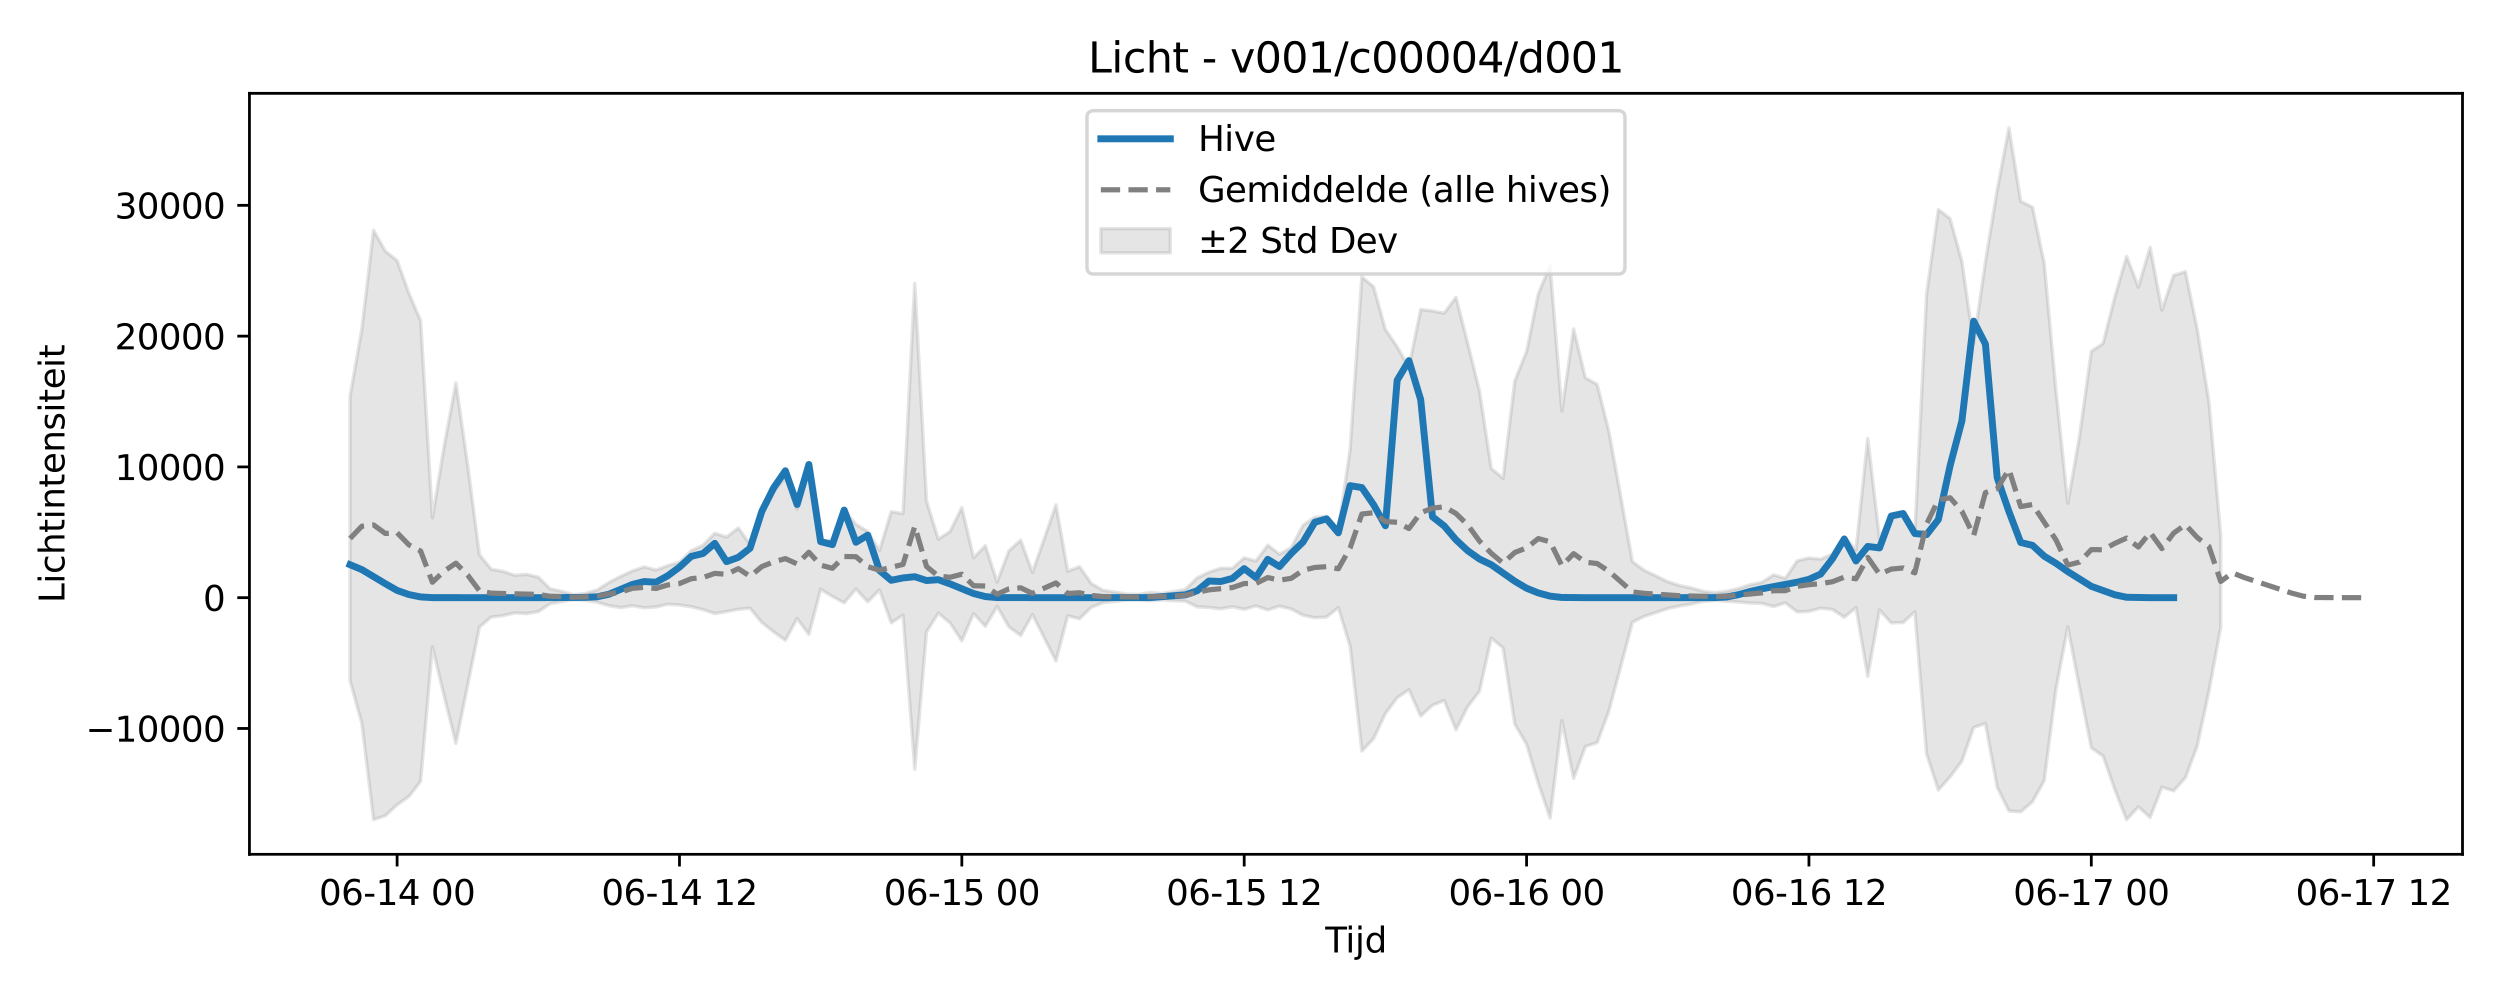 <?xml version="1.0" encoding="utf-8" standalone="no"?>
<!DOCTYPE svg PUBLIC "-//W3C//DTD SVG 1.1//EN"
  "http://www.w3.org/Graphics/SVG/1.1/DTD/svg11.dtd">
<svg xmlns:xlink="http://www.w3.org/1999/xlink" width="720pt" height="288pt" viewBox="0 0 720 288" xmlns="http://www.w3.org/2000/svg" version="1.1">
 <defs>
  <style type="text/css">*{stroke-linejoin: round; stroke-linecap: butt}</style>
 </defs>
 <g id="figure_1">
  <g id="patch_1">
   <path d="M 0 288 
L 720 288 
L 720 0 
L 0 0 
z
" style="fill: #ffffff"/>
  </g>
  <g id="axes_1">
   <g id="patch_2">
    <path d="M 71.84 246.04 
L 709.2 246.04 
L 709.2 26.88 
L 71.84 26.88 
z
" style="fill: #ffffff"/>
   </g>
   <g id="FillBetweenPolyCollection_1">
    <defs>
     <path id="m518261c06a" d="M 100.811 -173.82 
L 100.811 -91.981 
L 104.199 -79.686 
L 107.588 -51.962 
L 110.976 -53.07 
L 114.365 -56.216 
L 117.753 -58.612 
L 121.141 -62.979 
L 124.53 -101.734 
L 127.918 -87.51 
L 131.307 -73.905 
L 134.695 -90.695 
L 138.083 -107.42 
L 141.472 -110.291 
L 144.86 -110.688 
L 148.249 -111.472 
L 151.637 -111.289 
L 155.025 -111.833 
L 158.414 -114.13 
L 161.802 -114.72 
L 165.191 -115.306 
L 168.579 -115.092 
L 171.968 -114.563 
L 175.356 -113.552 
L 178.744 -113.017 
L 182.133 -113.537 
L 185.521 -112.962 
L 188.91 -113.189 
L 192.298 -113.981 
L 195.686 -113.755 
L 199.075 -113.27 
L 202.463 -112.419 
L 205.852 -111.305 
L 209.24 -111.852 
L 212.628 -112.524 
L 216.017 -112.824 
L 219.405 -108.725 
L 222.794 -106.02 
L 226.182 -103.599 
L 229.571 -109.879 
L 232.959 -105.257 
L 236.347 -118.308 
L 239.736 -116.21 
L 243.124 -114.378 
L 246.513 -118.353 
L 249.901 -114.666 
L 253.289 -118.114 
L 256.678 -108.609 
L 260.066 -110.822 
L 263.455 -66.468 
L 266.843 -106.007 
L 270.231 -111.414 
L 273.62 -108.592 
L 277.008 -103.433 
L 280.397 -111.276 
L 283.785 -107.619 
L 287.173 -113.359 
L 290.562 -107.466 
L 293.95 -104.97 
L 297.339 -111.023 
L 300.727 -104.342 
L 304.116 -97.64 
L 307.504 -110.677 
L 310.892 -109.77 
L 314.281 -113.078 
L 317.669 -114.436 
L 321.058 -114.77 
L 324.446 -115.189 
L 327.834 -115.306 
L 331.223 -114.942 
L 334.611 -115.244 
L 338 -114.998 
L 341.388 -114.866 
L 344.776 -113.23 
L 348.165 -113.044 
L 351.553 -112.66 
L 354.942 -113.239 
L 358.33 -112.528 
L 361.719 -113.501 
L 365.107 -112.327 
L 368.495 -113.439 
L 371.884 -112.608 
L 375.272 -110.806 
L 378.661 -110.104 
L 382.049 -110.277 
L 385.437 -112.992 
L 388.826 -101.89 
L 392.214 -71.683 
L 395.603 -75.268 
L 398.991 -82.468 
L 402.379 -87.041 
L 405.768 -89.355 
L 409.156 -81.78 
L 412.545 -84.889 
L 415.933 -86.26 
L 419.321 -77.827 
L 422.71 -84.499 
L 426.098 -88.916 
L 429.487 -104.244 
L 432.875 -101.375 
L 436.264 -79.444 
L 439.652 -73.642 
L 443.04 -62.376 
L 446.429 -52.418 
L 449.817 -80.473 
L 453.206 -63.826 
L 456.594 -73.025 
L 459.982 -74.1 
L 463.371 -83.255 
L 466.759 -95.965 
L 470.148 -108.8 
L 473.536 -110.491 
L 476.924 -111.6 
L 480.313 -112.74 
L 483.701 -113.486 
L 487.09 -114.028 
L 490.478 -114.79 
L 493.867 -115.094 
L 497.255 -114.845 
L 500.643 -114.636 
L 504.032 -114.327 
L 507.42 -114.222 
L 510.809 -113.313 
L 514.197 -114.359 
L 517.585 -111.776 
L 520.974 -111.935 
L 524.362 -112.846 
L 527.751 -112.479 
L 531.139 -110.222 
L 534.527 -112.992 
L 537.916 -93.24 
L 541.304 -112.322 
L 544.693 -108.594 
L 548.081 -108.699 
L 551.469 -111.795 
L 554.858 -70.836 
L 558.246 -60.452 
L 561.635 -64.278 
L 565.023 -68.81 
L 568.412 -78.476 
L 571.8 -79.66 
L 575.188 -61.293 
L 578.577 -54.452 
L 581.965 -54.183 
L 585.354 -57.09 
L 588.742 -63.171 
L 592.13 -89.601 
L 595.519 -107.462 
L 598.907 -89.863 
L 602.296 -72.619 
L 605.684 -70.278 
L 609.072 -60.569 
L 612.461 -51.922 
L 615.849 -55.627 
L 619.238 -52.562 
L 622.626 -61.301 
L 626.015 -60.225 
L 629.403 -64.057 
L 632.791 -73.135 
L 636.18 -88.937 
L 639.568 -107.304 
L 639.568 -133.804 
L 639.568 -133.804 
L 636.18 -172.263 
L 632.791 -193.289 
L 629.403 -209.754 
L 626.015 -208.7 
L 622.626 -198.68 
L 619.238 -216.773 
L 615.849 -205.293 
L 612.461 -214.15 
L 609.072 -202.442 
L 605.684 -189.061 
L 602.296 -186.802 
L 598.907 -162.38 
L 595.519 -143.054 
L 592.13 -175.39 
L 588.742 -212.144 
L 585.354 -228.309 
L 581.965 -230.022 
L 578.577 -251.158 
L 575.188 -233.223 
L 571.8 -212.592 
L 568.412 -189.072 
L 565.023 -212.71 
L 561.635 -225.005 
L 558.246 -227.648 
L 554.858 -203.333 
L 551.469 -134.247 
L 548.081 -140.15 
L 544.693 -139.616 
L 541.304 -132.92 
L 537.916 -161.691 
L 534.527 -129.638 
L 531.139 -133.357 
L 527.751 -128.45 
L 524.362 -126.958 
L 520.974 -127.282 
L 517.585 -126.478 
L 514.197 -121.438 
L 510.809 -122.433 
L 507.42 -120.281 
L 504.032 -119.574 
L 500.643 -118.511 
L 497.255 -117.713 
L 493.867 -117.299 
L 490.478 -117.712 
L 487.09 -118.655 
L 483.701 -119.371 
L 480.313 -120.457 
L 476.924 -122.129 
L 473.536 -123.755 
L 470.148 -126.234 
L 466.759 -145.053 
L 463.371 -163.715 
L 459.982 -177.297 
L 456.594 -179.17 
L 453.206 -193.282 
L 449.817 -169.658 
L 446.429 -211.497 
L 443.04 -203.403 
L 439.652 -186.754 
L 436.264 -178.334 
L 432.875 -150.249 
L 429.487 -153.054 
L 426.098 -175.405 
L 422.71 -189.124 
L 419.321 -202.397 
L 415.933 -197.803 
L 412.545 -198.448 
L 409.156 -198.869 
L 405.768 -182.187 
L 402.379 -188.144 
L 398.991 -193.103 
L 395.603 -205.383 
L 392.214 -208.264 
L 388.826 -158.464 
L 385.437 -135.399 
L 382.049 -139.323 
L 378.661 -139.037 
L 375.272 -136.704 
L 371.884 -130.284 
L 368.495 -128.376 
L 365.107 -131.001 
L 361.719 -126.428 
L 358.33 -127.356 
L 354.942 -124.33 
L 351.553 -124.329 
L 348.165 -123.191 
L 344.776 -121.568 
L 341.388 -118.246 
L 338 -117.63 
L 334.611 -117.074 
L 331.223 -117.361 
L 327.834 -116.829 
L 324.446 -116.922 
L 321.058 -117.491 
L 317.669 -117.971 
L 314.281 -119.962 
L 310.892 -124.812 
L 307.504 -123.483 
L 304.116 -142.596 
L 300.727 -132.796 
L 297.339 -123.179 
L 293.95 -132.444 
L 290.562 -129.362 
L 287.173 -120.361 
L 283.785 -130.845 
L 280.397 -127.336 
L 277.008 -141.818 
L 273.62 -134.911 
L 270.231 -132.723 
L 266.843 -143.683 
L 263.455 -206.387 
L 260.066 -140.09 
L 256.678 -140.644 
L 253.289 -129.456 
L 249.901 -134.925 
L 246.513 -136.99 
L 243.124 -141.088 
L 239.736 -132.467 
L 236.347 -132.16 
L 232.959 -152.657 
L 229.571 -141.318 
L 226.182 -150.64 
L 222.794 -146.331 
L 219.405 -140.927 
L 216.017 -131.214 
L 212.628 -135.95 
L 209.24 -133.335 
L 205.852 -134.426 
L 202.463 -130.931 
L 199.075 -129.409 
L 195.686 -126.112 
L 192.298 -125.076 
L 188.91 -123.839 
L 185.521 -124.73 
L 182.133 -123.577 
L 178.744 -121.993 
L 175.356 -120.243 
L 171.968 -118.074 
L 168.579 -117.085 
L 165.191 -116.725 
L 161.802 -117.696 
L 158.414 -118.435 
L 155.025 -121.788 
L 151.637 -122.585 
L 148.249 -122.316 
L 144.86 -123.467 
L 141.472 -124.047 
L 138.083 -128.268 
L 134.695 -154.043 
L 131.307 -177.701 
L 127.918 -159.545 
L 124.53 -138.885 
L 121.141 -195.638 
L 117.753 -203.564 
L 114.365 -212.951 
L 110.976 -215.654 
L 107.588 -221.683 
L 104.199 -193.194 
L 100.811 -173.82 
z
" style="stroke: #808080; stroke-opacity: 0.2"/>
    </defs>
    <g clip-path="url(#pcda19a3c76)">
     <use xlink:href="#m518261c06a" x="0" y="288" style="fill: #808080; fill-opacity: 0.2; stroke: #808080; stroke-opacity: 0.2"/>
    </g>
   </g>
   <g id="matplotlib.axis_1">
    <g id="xtick_1">
     <g id="line2d_1">
      <defs>
       <path id="mc8657203ed" d="M 0 0 
L 0 3.5 
" style="stroke: #000000; stroke-width: 0.8"/>
      </defs>
      <g>
       <use xlink:href="#mc8657203ed" x="114.365" y="246.04" style="stroke: #000000; stroke-width: 0.8"/>
      </g>
     </g>
     <g id="text_1">
      <!-- 06-14 00 -->
      <g transform="translate(91.884 260.638) scale(0.1 -0.1)">
       <defs>
        <path id="DejaVuSans-30" d="M 2034 4250 
Q 1547 4250 1301 3770 
Q 1056 3291 1056 2328 
Q 1056 1369 1301 889 
Q 1547 409 2034 409 
Q 2525 409 2770 889 
Q 3016 1369 3016 2328 
Q 3016 3291 2770 3770 
Q 2525 4250 2034 4250 
z
M 2034 4750 
Q 2819 4750 3233 4129 
Q 3647 3509 3647 2328 
Q 3647 1150 3233 529 
Q 2819 -91 2034 -91 
Q 1250 -91 836 529 
Q 422 1150 422 2328 
Q 422 3509 836 4129 
Q 1250 4750 2034 4750 
z
" transform="scale(0.016)"/>
        <path id="DejaVuSans-36" d="M 2113 2584 
Q 1688 2584 1439 2293 
Q 1191 2003 1191 1497 
Q 1191 994 1439 701 
Q 1688 409 2113 409 
Q 2538 409 2786 701 
Q 3034 994 3034 1497 
Q 3034 2003 2786 2293 
Q 2538 2584 2113 2584 
z
M 3366 4563 
L 3366 3988 
Q 3128 4100 2886 4159 
Q 2644 4219 2406 4219 
Q 1781 4219 1451 3797 
Q 1122 3375 1075 2522 
Q 1259 2794 1537 2939 
Q 1816 3084 2150 3084 
Q 2853 3084 3261 2657 
Q 3669 2231 3669 1497 
Q 3669 778 3244 343 
Q 2819 -91 2113 -91 
Q 1303 -91 875 529 
Q 447 1150 447 2328 
Q 447 3434 972 4092 
Q 1497 4750 2381 4750 
Q 2619 4750 2861 4703 
Q 3103 4656 3366 4563 
z
" transform="scale(0.016)"/>
        <path id="DejaVuSans-2d" d="M 313 2009 
L 1997 2009 
L 1997 1497 
L 313 1497 
L 313 2009 
z
" transform="scale(0.016)"/>
        <path id="DejaVuSans-31" d="M 794 531 
L 1825 531 
L 1825 4091 
L 703 3866 
L 703 4441 
L 1819 4666 
L 2450 4666 
L 2450 531 
L 3481 531 
L 3481 0 
L 794 0 
L 794 531 
z
" transform="scale(0.016)"/>
        <path id="DejaVuSans-34" d="M 2419 4116 
L 825 1625 
L 2419 1625 
L 2419 4116 
z
M 2253 4666 
L 3047 4666 
L 3047 1625 
L 3713 1625 
L 3713 1100 
L 3047 1100 
L 3047 0 
L 2419 0 
L 2419 1100 
L 313 1100 
L 313 1709 
L 2253 4666 
z
" transform="scale(0.016)"/>
        <path id="DejaVuSans-20" transform="scale(0.016)"/>
       </defs>
       <use xlink:href="#DejaVuSans-30"/>
       <use xlink:href="#DejaVuSans-36" transform="translate(63.623 0)"/>
       <use xlink:href="#DejaVuSans-2d" transform="translate(127.246 0)"/>
       <use xlink:href="#DejaVuSans-31" transform="translate(163.33 0)"/>
       <use xlink:href="#DejaVuSans-34" transform="translate(226.953 0)"/>
       <use xlink:href="#DejaVuSans-20" transform="translate(290.576 0)"/>
       <use xlink:href="#DejaVuSans-30" transform="translate(322.363 0)"/>
       <use xlink:href="#DejaVuSans-30" transform="translate(385.986 0)"/>
      </g>
     </g>
    </g>
    <g id="xtick_2">
     <g id="line2d_2">
      <g>
       <use xlink:href="#mc8657203ed" x="195.686" y="246.04" style="stroke: #000000; stroke-width: 0.8"/>
      </g>
     </g>
     <g id="text_2">
      <!-- 06-14 12 -->
      <g transform="translate(173.206 260.638) scale(0.1 -0.1)">
       <defs>
        <path id="DejaVuSans-32" d="M 1228 531 
L 3431 531 
L 3431 0 
L 469 0 
L 469 531 
Q 828 903 1448 1529 
Q 2069 2156 2228 2338 
Q 2531 2678 2651 2914 
Q 2772 3150 2772 3378 
Q 2772 3750 2511 3984 
Q 2250 4219 1831 4219 
Q 1534 4219 1204 4116 
Q 875 4013 500 3803 
L 500 4441 
Q 881 4594 1212 4672 
Q 1544 4750 1819 4750 
Q 2544 4750 2975 4387 
Q 3406 4025 3406 3419 
Q 3406 3131 3298 2873 
Q 3191 2616 2906 2266 
Q 2828 2175 2409 1742 
Q 1991 1309 1228 531 
z
" transform="scale(0.016)"/>
       </defs>
       <use xlink:href="#DejaVuSans-30"/>
       <use xlink:href="#DejaVuSans-36" transform="translate(63.623 0)"/>
       <use xlink:href="#DejaVuSans-2d" transform="translate(127.246 0)"/>
       <use xlink:href="#DejaVuSans-31" transform="translate(163.33 0)"/>
       <use xlink:href="#DejaVuSans-34" transform="translate(226.953 0)"/>
       <use xlink:href="#DejaVuSans-20" transform="translate(290.576 0)"/>
       <use xlink:href="#DejaVuSans-31" transform="translate(322.363 0)"/>
       <use xlink:href="#DejaVuSans-32" transform="translate(385.986 0)"/>
      </g>
     </g>
    </g>
    <g id="xtick_3">
     <g id="line2d_3">
      <g>
       <use xlink:href="#mc8657203ed" x="277.008" y="246.04" style="stroke: #000000; stroke-width: 0.8"/>
      </g>
     </g>
     <g id="text_3">
      <!-- 06-15 00 -->
      <g transform="translate(254.528 260.638) scale(0.1 -0.1)">
       <defs>
        <path id="DejaVuSans-35" d="M 691 4666 
L 3169 4666 
L 3169 4134 
L 1269 4134 
L 1269 2991 
Q 1406 3038 1543 3061 
Q 1681 3084 1819 3084 
Q 2600 3084 3056 2656 
Q 3513 2228 3513 1497 
Q 3513 744 3044 326 
Q 2575 -91 1722 -91 
Q 1428 -91 1123 -41 
Q 819 9 494 109 
L 494 744 
Q 775 591 1075 516 
Q 1375 441 1709 441 
Q 2250 441 2565 725 
Q 2881 1009 2881 1497 
Q 2881 1984 2565 2268 
Q 2250 2553 1709 2553 
Q 1456 2553 1204 2497 
Q 953 2441 691 2322 
L 691 4666 
z
" transform="scale(0.016)"/>
       </defs>
       <use xlink:href="#DejaVuSans-30"/>
       <use xlink:href="#DejaVuSans-36" transform="translate(63.623 0)"/>
       <use xlink:href="#DejaVuSans-2d" transform="translate(127.246 0)"/>
       <use xlink:href="#DejaVuSans-31" transform="translate(163.33 0)"/>
       <use xlink:href="#DejaVuSans-35" transform="translate(226.953 0)"/>
       <use xlink:href="#DejaVuSans-20" transform="translate(290.576 0)"/>
       <use xlink:href="#DejaVuSans-30" transform="translate(322.363 0)"/>
       <use xlink:href="#DejaVuSans-30" transform="translate(385.986 0)"/>
      </g>
     </g>
    </g>
    <g id="xtick_4">
     <g id="line2d_4">
      <g>
       <use xlink:href="#mc8657203ed" x="358.33" y="246.04" style="stroke: #000000; stroke-width: 0.8"/>
      </g>
     </g>
     <g id="text_4">
      <!-- 06-15 12 -->
      <g transform="translate(335.85 260.638) scale(0.1 -0.1)">
       <use xlink:href="#DejaVuSans-30"/>
       <use xlink:href="#DejaVuSans-36" transform="translate(63.623 0)"/>
       <use xlink:href="#DejaVuSans-2d" transform="translate(127.246 0)"/>
       <use xlink:href="#DejaVuSans-31" transform="translate(163.33 0)"/>
       <use xlink:href="#DejaVuSans-35" transform="translate(226.953 0)"/>
       <use xlink:href="#DejaVuSans-20" transform="translate(290.576 0)"/>
       <use xlink:href="#DejaVuSans-31" transform="translate(322.363 0)"/>
       <use xlink:href="#DejaVuSans-32" transform="translate(385.986 0)"/>
      </g>
     </g>
    </g>
    <g id="xtick_5">
     <g id="line2d_5">
      <g>
       <use xlink:href="#mc8657203ed" x="439.652" y="246.04" style="stroke: #000000; stroke-width: 0.8"/>
      </g>
     </g>
     <g id="text_5">
      <!-- 06-16 00 -->
      <g transform="translate(417.171 260.638) scale(0.1 -0.1)">
       <use xlink:href="#DejaVuSans-30"/>
       <use xlink:href="#DejaVuSans-36" transform="translate(63.623 0)"/>
       <use xlink:href="#DejaVuSans-2d" transform="translate(127.246 0)"/>
       <use xlink:href="#DejaVuSans-31" transform="translate(163.33 0)"/>
       <use xlink:href="#DejaVuSans-36" transform="translate(226.953 0)"/>
       <use xlink:href="#DejaVuSans-20" transform="translate(290.576 0)"/>
       <use xlink:href="#DejaVuSans-30" transform="translate(322.363 0)"/>
       <use xlink:href="#DejaVuSans-30" transform="translate(385.986 0)"/>
      </g>
     </g>
    </g>
    <g id="xtick_6">
     <g id="line2d_6">
      <g>
       <use xlink:href="#mc8657203ed" x="520.974" y="246.04" style="stroke: #000000; stroke-width: 0.8"/>
      </g>
     </g>
     <g id="text_6">
      <!-- 06-16 12 -->
      <g transform="translate(498.493 260.638) scale(0.1 -0.1)">
       <use xlink:href="#DejaVuSans-30"/>
       <use xlink:href="#DejaVuSans-36" transform="translate(63.623 0)"/>
       <use xlink:href="#DejaVuSans-2d" transform="translate(127.246 0)"/>
       <use xlink:href="#DejaVuSans-31" transform="translate(163.33 0)"/>
       <use xlink:href="#DejaVuSans-36" transform="translate(226.953 0)"/>
       <use xlink:href="#DejaVuSans-20" transform="translate(290.576 0)"/>
       <use xlink:href="#DejaVuSans-31" transform="translate(322.363 0)"/>
       <use xlink:href="#DejaVuSans-32" transform="translate(385.986 0)"/>
      </g>
     </g>
    </g>
    <g id="xtick_7">
     <g id="line2d_7">
      <g>
       <use xlink:href="#mc8657203ed" x="602.296" y="246.04" style="stroke: #000000; stroke-width: 0.8"/>
      </g>
     </g>
     <g id="text_7">
      <!-- 06-17 00 -->
      <g transform="translate(579.815 260.638) scale(0.1 -0.1)">
       <defs>
        <path id="DejaVuSans-37" d="M 525 4666 
L 3525 4666 
L 3525 4397 
L 1831 0 
L 1172 0 
L 2766 4134 
L 525 4134 
L 525 4666 
z
" transform="scale(0.016)"/>
       </defs>
       <use xlink:href="#DejaVuSans-30"/>
       <use xlink:href="#DejaVuSans-36" transform="translate(63.623 0)"/>
       <use xlink:href="#DejaVuSans-2d" transform="translate(127.246 0)"/>
       <use xlink:href="#DejaVuSans-31" transform="translate(163.33 0)"/>
       <use xlink:href="#DejaVuSans-37" transform="translate(226.953 0)"/>
       <use xlink:href="#DejaVuSans-20" transform="translate(290.576 0)"/>
       <use xlink:href="#DejaVuSans-30" transform="translate(322.363 0)"/>
       <use xlink:href="#DejaVuSans-30" transform="translate(385.986 0)"/>
      </g>
     </g>
    </g>
    <g id="xtick_8">
     <g id="line2d_8">
      <g>
       <use xlink:href="#mc8657203ed" x="683.618" y="246.04" style="stroke: #000000; stroke-width: 0.8"/>
      </g>
     </g>
     <g id="text_8">
      <!-- 06-17 12 -->
      <g transform="translate(661.137 260.638) scale(0.1 -0.1)">
       <use xlink:href="#DejaVuSans-30"/>
       <use xlink:href="#DejaVuSans-36" transform="translate(63.623 0)"/>
       <use xlink:href="#DejaVuSans-2d" transform="translate(127.246 0)"/>
       <use xlink:href="#DejaVuSans-31" transform="translate(163.33 0)"/>
       <use xlink:href="#DejaVuSans-37" transform="translate(226.953 0)"/>
       <use xlink:href="#DejaVuSans-20" transform="translate(290.576 0)"/>
       <use xlink:href="#DejaVuSans-31" transform="translate(322.363 0)"/>
       <use xlink:href="#DejaVuSans-32" transform="translate(385.986 0)"/>
      </g>
     </g>
    </g>
    <g id="text_9">
     <!-- Tijd -->
     <g transform="translate(381.67 274.317) scale(0.1 -0.1)">
      <defs>
       <path id="DejaVuSans-54" d="M -19 4666 
L 3928 4666 
L 3928 4134 
L 2272 4134 
L 2272 0 
L 1638 0 
L 1638 4134 
L -19 4134 
L -19 4666 
z
" transform="scale(0.016)"/>
       <path id="DejaVuSans-69" d="M 603 3500 
L 1178 3500 
L 1178 0 
L 603 0 
L 603 3500 
z
M 603 4863 
L 1178 4863 
L 1178 4134 
L 603 4134 
L 603 4863 
z
" transform="scale(0.016)"/>
       <path id="DejaVuSans-6a" d="M 603 3500 
L 1178 3500 
L 1178 -63 
Q 1178 -731 923 -1031 
Q 669 -1331 103 -1331 
L -116 -1331 
L -116 -844 
L 38 -844 
Q 366 -844 484 -692 
Q 603 -541 603 -63 
L 603 3500 
z
M 603 4863 
L 1178 4863 
L 1178 4134 
L 603 4134 
L 603 4863 
z
" transform="scale(0.016)"/>
       <path id="DejaVuSans-64" d="M 2906 2969 
L 2906 4863 
L 3481 4863 
L 3481 0 
L 2906 0 
L 2906 525 
Q 2725 213 2448 61 
Q 2172 -91 1784 -91 
Q 1150 -91 751 415 
Q 353 922 353 1747 
Q 353 2572 751 3078 
Q 1150 3584 1784 3584 
Q 2172 3584 2448 3432 
Q 2725 3281 2906 2969 
z
M 947 1747 
Q 947 1113 1208 752 
Q 1469 391 1925 391 
Q 2381 391 2643 752 
Q 2906 1113 2906 1747 
Q 2906 2381 2643 2742 
Q 2381 3103 1925 3103 
Q 1469 3103 1208 2742 
Q 947 2381 947 1747 
z
" transform="scale(0.016)"/>
      </defs>
      <use xlink:href="#DejaVuSans-54"/>
      <use xlink:href="#DejaVuSans-69" transform="translate(57.959 0)"/>
      <use xlink:href="#DejaVuSans-6a" transform="translate(85.742 0)"/>
      <use xlink:href="#DejaVuSans-64" transform="translate(113.525 0)"/>
     </g>
    </g>
   </g>
   <g id="matplotlib.axis_2">
    <g id="ytick_1">
     <g id="line2d_9">
      <defs>
       <path id="m5c6b8a0f50" d="M 0 0 
L -3.5 0 
" style="stroke: #000000; stroke-width: 0.8"/>
      </defs>
      <g>
       <use xlink:href="#m5c6b8a0f50" x="71.84" y="209.794" style="stroke: #000000; stroke-width: 0.8"/>
      </g>
     </g>
     <g id="text_10">
      <!-- −10000 -->
      <g transform="translate(24.648 213.593) scale(0.1 -0.1)">
       <defs>
        <path id="DejaVuSans-2212" d="M 678 2272 
L 4684 2272 
L 4684 1741 
L 678 1741 
L 678 2272 
z
" transform="scale(0.016)"/>
       </defs>
       <use xlink:href="#DejaVuSans-2212"/>
       <use xlink:href="#DejaVuSans-31" transform="translate(83.789 0)"/>
       <use xlink:href="#DejaVuSans-30" transform="translate(147.412 0)"/>
       <use xlink:href="#DejaVuSans-30" transform="translate(211.035 0)"/>
       <use xlink:href="#DejaVuSans-30" transform="translate(274.658 0)"/>
       <use xlink:href="#DejaVuSans-30" transform="translate(338.281 0)"/>
      </g>
     </g>
    </g>
    <g id="ytick_2">
     <g id="line2d_10">
      <g>
       <use xlink:href="#m5c6b8a0f50" x="71.84" y="172.13" style="stroke: #000000; stroke-width: 0.8"/>
      </g>
     </g>
     <g id="text_11">
      <!-- 0 -->
      <g transform="translate(58.477 175.93) scale(0.1 -0.1)">
       <use xlink:href="#DejaVuSans-30"/>
      </g>
     </g>
    </g>
    <g id="ytick_3">
     <g id="line2d_11">
      <g>
       <use xlink:href="#m5c6b8a0f50" x="71.84" y="134.467" style="stroke: #000000; stroke-width: 0.8"/>
      </g>
     </g>
     <g id="text_12">
      <!-- 10000 -->
      <g transform="translate(33.028 138.266) scale(0.1 -0.1)">
       <use xlink:href="#DejaVuSans-31"/>
       <use xlink:href="#DejaVuSans-30" transform="translate(63.623 0)"/>
       <use xlink:href="#DejaVuSans-30" transform="translate(127.246 0)"/>
       <use xlink:href="#DejaVuSans-30" transform="translate(190.869 0)"/>
       <use xlink:href="#DejaVuSans-30" transform="translate(254.492 0)"/>
      </g>
     </g>
    </g>
    <g id="ytick_4">
     <g id="line2d_12">
      <g>
       <use xlink:href="#m5c6b8a0f50" x="71.84" y="96.803" style="stroke: #000000; stroke-width: 0.8"/>
      </g>
     </g>
     <g id="text_13">
      <!-- 20000 -->
      <g transform="translate(33.028 100.602) scale(0.1 -0.1)">
       <use xlink:href="#DejaVuSans-32"/>
       <use xlink:href="#DejaVuSans-30" transform="translate(63.623 0)"/>
       <use xlink:href="#DejaVuSans-30" transform="translate(127.246 0)"/>
       <use xlink:href="#DejaVuSans-30" transform="translate(190.869 0)"/>
       <use xlink:href="#DejaVuSans-30" transform="translate(254.492 0)"/>
      </g>
     </g>
    </g>
    <g id="ytick_5">
     <g id="line2d_13">
      <g>
       <use xlink:href="#m5c6b8a0f50" x="71.84" y="59.139" style="stroke: #000000; stroke-width: 0.8"/>
      </g>
     </g>
     <g id="text_14">
      <!-- 30000 -->
      <g transform="translate(33.028 62.938) scale(0.1 -0.1)">
       <defs>
        <path id="DejaVuSans-33" d="M 2597 2516 
Q 3050 2419 3304 2112 
Q 3559 1806 3559 1356 
Q 3559 666 3084 287 
Q 2609 -91 1734 -91 
Q 1441 -91 1130 -33 
Q 819 25 488 141 
L 488 750 
Q 750 597 1062 519 
Q 1375 441 1716 441 
Q 2309 441 2620 675 
Q 2931 909 2931 1356 
Q 2931 1769 2642 2001 
Q 2353 2234 1838 2234 
L 1294 2234 
L 1294 2753 
L 1863 2753 
Q 2328 2753 2575 2939 
Q 2822 3125 2822 3475 
Q 2822 3834 2567 4026 
Q 2313 4219 1838 4219 
Q 1578 4219 1281 4162 
Q 984 4106 628 3988 
L 628 4550 
Q 988 4650 1302 4700 
Q 1616 4750 1894 4750 
Q 2613 4750 3031 4423 
Q 3450 4097 3450 3541 
Q 3450 3153 3228 2886 
Q 3006 2619 2597 2516 
z
" transform="scale(0.016)"/>
       </defs>
       <use xlink:href="#DejaVuSans-33"/>
       <use xlink:href="#DejaVuSans-30" transform="translate(63.623 0)"/>
       <use xlink:href="#DejaVuSans-30" transform="translate(127.246 0)"/>
       <use xlink:href="#DejaVuSans-30" transform="translate(190.869 0)"/>
       <use xlink:href="#DejaVuSans-30" transform="translate(254.492 0)"/>
      </g>
     </g>
    </g>
    <g id="text_15">
     <!-- Lichtintensiteit -->
     <g transform="translate(18.568 173.656) rotate(-90) scale(0.1 -0.1)">
      <defs>
       <path id="DejaVuSans-4c" d="M 628 4666 
L 1259 4666 
L 1259 531 
L 3531 531 
L 3531 0 
L 628 0 
L 628 4666 
z
" transform="scale(0.016)"/>
       <path id="DejaVuSans-63" d="M 3122 3366 
L 3122 2828 
Q 2878 2963 2633 3030 
Q 2388 3097 2138 3097 
Q 1578 3097 1268 2742 
Q 959 2388 959 1747 
Q 959 1106 1268 751 
Q 1578 397 2138 397 
Q 2388 397 2633 464 
Q 2878 531 3122 666 
L 3122 134 
Q 2881 22 2623 -34 
Q 2366 -91 2075 -91 
Q 1284 -91 818 406 
Q 353 903 353 1747 
Q 353 2603 823 3093 
Q 1294 3584 2113 3584 
Q 2378 3584 2631 3529 
Q 2884 3475 3122 3366 
z
" transform="scale(0.016)"/>
       <path id="DejaVuSans-68" d="M 3513 2113 
L 3513 0 
L 2938 0 
L 2938 2094 
Q 2938 2591 2744 2837 
Q 2550 3084 2163 3084 
Q 1697 3084 1428 2787 
Q 1159 2491 1159 1978 
L 1159 0 
L 581 0 
L 581 4863 
L 1159 4863 
L 1159 2956 
Q 1366 3272 1645 3428 
Q 1925 3584 2291 3584 
Q 2894 3584 3203 3211 
Q 3513 2838 3513 2113 
z
" transform="scale(0.016)"/>
       <path id="DejaVuSans-74" d="M 1172 4494 
L 1172 3500 
L 2356 3500 
L 2356 3053 
L 1172 3053 
L 1172 1153 
Q 1172 725 1289 603 
Q 1406 481 1766 481 
L 2356 481 
L 2356 0 
L 1766 0 
Q 1100 0 847 248 
Q 594 497 594 1153 
L 594 3053 
L 172 3053 
L 172 3500 
L 594 3500 
L 594 4494 
L 1172 4494 
z
" transform="scale(0.016)"/>
       <path id="DejaVuSans-6e" d="M 3513 2113 
L 3513 0 
L 2938 0 
L 2938 2094 
Q 2938 2591 2744 2837 
Q 2550 3084 2163 3084 
Q 1697 3084 1428 2787 
Q 1159 2491 1159 1978 
L 1159 0 
L 581 0 
L 581 3500 
L 1159 3500 
L 1159 2956 
Q 1366 3272 1645 3428 
Q 1925 3584 2291 3584 
Q 2894 3584 3203 3211 
Q 3513 2838 3513 2113 
z
" transform="scale(0.016)"/>
       <path id="DejaVuSans-65" d="M 3597 1894 
L 3597 1613 
L 953 1613 
Q 991 1019 1311 708 
Q 1631 397 2203 397 
Q 2534 397 2845 478 
Q 3156 559 3463 722 
L 3463 178 
Q 3153 47 2828 -22 
Q 2503 -91 2169 -91 
Q 1331 -91 842 396 
Q 353 884 353 1716 
Q 353 2575 817 3079 
Q 1281 3584 2069 3584 
Q 2775 3584 3186 3129 
Q 3597 2675 3597 1894 
z
M 3022 2063 
Q 3016 2534 2758 2815 
Q 2500 3097 2075 3097 
Q 1594 3097 1305 2825 
Q 1016 2553 972 2059 
L 3022 2063 
z
" transform="scale(0.016)"/>
       <path id="DejaVuSans-73" d="M 2834 3397 
L 2834 2853 
Q 2591 2978 2328 3040 
Q 2066 3103 1784 3103 
Q 1356 3103 1142 2972 
Q 928 2841 928 2578 
Q 928 2378 1081 2264 
Q 1234 2150 1697 2047 
L 1894 2003 
Q 2506 1872 2764 1633 
Q 3022 1394 3022 966 
Q 3022 478 2636 193 
Q 2250 -91 1575 -91 
Q 1294 -91 989 -36 
Q 684 19 347 128 
L 347 722 
Q 666 556 975 473 
Q 1284 391 1588 391 
Q 1994 391 2212 530 
Q 2431 669 2431 922 
Q 2431 1156 2273 1281 
Q 2116 1406 1581 1522 
L 1381 1569 
Q 847 1681 609 1914 
Q 372 2147 372 2553 
Q 372 3047 722 3315 
Q 1072 3584 1716 3584 
Q 2034 3584 2315 3537 
Q 2597 3491 2834 3397 
z
" transform="scale(0.016)"/>
      </defs>
      <use xlink:href="#DejaVuSans-4c"/>
      <use xlink:href="#DejaVuSans-69" transform="translate(55.713 0)"/>
      <use xlink:href="#DejaVuSans-63" transform="translate(83.496 0)"/>
      <use xlink:href="#DejaVuSans-68" transform="translate(138.477 0)"/>
      <use xlink:href="#DejaVuSans-74" transform="translate(201.855 0)"/>
      <use xlink:href="#DejaVuSans-69" transform="translate(241.064 0)"/>
      <use xlink:href="#DejaVuSans-6e" transform="translate(268.848 0)"/>
      <use xlink:href="#DejaVuSans-74" transform="translate(332.227 0)"/>
      <use xlink:href="#DejaVuSans-65" transform="translate(371.436 0)"/>
      <use xlink:href="#DejaVuSans-6e" transform="translate(432.959 0)"/>
      <use xlink:href="#DejaVuSans-73" transform="translate(496.338 0)"/>
      <use xlink:href="#DejaVuSans-69" transform="translate(548.438 0)"/>
      <use xlink:href="#DejaVuSans-74" transform="translate(576.221 0)"/>
      <use xlink:href="#DejaVuSans-65" transform="translate(615.43 0)"/>
      <use xlink:href="#DejaVuSans-69" transform="translate(676.953 0)"/>
      <use xlink:href="#DejaVuSans-74" transform="translate(704.736 0)"/>
     </g>
    </g>
   </g>
   <g id="line2d_14">
    <path d="M 100.811 162.627 
L 104.199 164.043 
L 110.976 168.097 
L 114.365 170.044 
L 117.753 171.229 
L 121.141 171.917 
L 124.53 172.117 
L 155.025 172.13 
L 168.579 172.049 
L 171.968 171.879 
L 175.356 171.146 
L 182.133 168.315 
L 185.521 167.486 
L 188.91 167.682 
L 192.298 165.834 
L 195.686 163.336 
L 199.075 160.235 
L 202.463 159.405 
L 205.852 156.481 
L 209.24 161.746 
L 212.628 160.523 
L 216.017 157.886 
L 219.405 147.283 
L 222.794 140.511 
L 226.182 135.591 
L 229.571 145.289 
L 232.959 133.779 
L 236.347 155.986 
L 239.736 156.845 
L 243.124 146.91 
L 246.513 156.171 
L 249.901 154.13 
L 253.289 164.294 
L 256.678 167.127 
L 260.066 166.44 
L 263.455 166.095 
L 266.843 167.193 
L 270.231 166.944 
L 273.62 168.161 
L 280.397 170.937 
L 283.785 171.814 
L 287.173 172.103 
L 304.116 172.13 
L 331.223 172.107 
L 341.388 171.318 
L 344.776 170.132 
L 348.165 167.334 
L 351.553 167.476 
L 354.942 166.583 
L 358.33 163.757 
L 361.719 166.348 
L 365.107 161.081 
L 368.495 163.171 
L 371.884 159.383 
L 375.272 156.096 
L 378.661 150.414 
L 382.049 149.435 
L 385.437 153.452 
L 388.826 139.874 
L 392.214 140.419 
L 395.603 145.379 
L 398.991 151.414 
L 402.379 109.526 
L 405.768 103.868 
L 409.156 115.082 
L 412.545 148.822 
L 415.933 151.479 
L 419.321 155.46 
L 422.71 158.608 
L 426.098 161.006 
L 429.487 162.638 
L 436.264 167.397 
L 439.652 169.405 
L 443.04 170.767 
L 446.429 171.683 
L 449.817 172.069 
L 456.594 172.13 
L 493.867 172.117 
L 497.255 171.94 
L 500.643 171.27 
L 504.032 170.346 
L 507.42 169.578 
L 517.585 167.675 
L 520.974 166.854 
L 524.362 165.315 
L 527.751 160.918 
L 531.139 155.238 
L 534.527 161.564 
L 537.916 157.378 
L 541.304 157.799 
L 544.693 148.615 
L 548.081 147.889 
L 551.469 153.655 
L 554.858 153.969 
L 558.246 149.627 
L 561.635 134.094 
L 565.023 121.234 
L 568.412 92.497 
L 571.8 99.087 
L 575.188 137.551 
L 578.577 147.326 
L 581.965 156.24 
L 585.354 157.059 
L 588.742 160.187 
L 592.13 162.234 
L 595.519 164.612 
L 602.296 168.861 
L 609.072 171.295 
L 612.461 172.013 
L 619.238 172.13 
L 626.015 172.13 
L 626.015 172.13 
" clip-path="url(#pcda19a3c76)" style="fill: none; stroke: #1f77b4; stroke-width: 2; stroke-linecap: square"/>
   </g>
   <g id="line2d_15">
    <path d="M 100.811 155.1 
L 104.199 151.56 
L 107.588 151.178 
L 110.976 153.638 
L 114.365 153.417 
L 117.753 156.912 
L 121.141 158.692 
L 124.53 167.691 
L 127.918 164.473 
L 131.307 162.197 
L 134.695 165.631 
L 138.083 170.156 
L 141.472 170.831 
L 155.025 171.19 
L 158.414 171.718 
L 161.802 171.792 
L 165.191 171.985 
L 168.579 171.911 
L 171.968 171.681 
L 178.744 170.495 
L 182.133 169.443 
L 185.521 169.154 
L 188.91 169.486 
L 192.298 168.471 
L 195.686 168.067 
L 199.075 166.661 
L 202.463 166.325 
L 205.852 165.134 
L 209.24 165.407 
L 212.628 163.763 
L 216.017 165.981 
L 219.405 163.174 
L 222.794 161.825 
L 226.182 160.881 
L 229.571 162.402 
L 232.959 159.043 
L 236.347 162.766 
L 239.736 163.661 
L 243.124 160.267 
L 246.513 160.329 
L 249.901 163.204 
L 253.289 164.215 
L 260.066 162.544 
L 263.455 151.572 
L 266.843 163.155 
L 270.231 165.932 
L 273.62 166.248 
L 277.008 165.375 
L 280.397 168.694 
L 283.785 168.768 
L 287.173 171.14 
L 290.562 169.586 
L 293.95 169.293 
L 297.339 170.899 
L 304.116 167.882 
L 307.504 170.92 
L 310.892 170.709 
L 314.281 171.48 
L 317.669 171.796 
L 327.834 171.932 
L 338 171.686 
L 341.388 171.444 
L 344.776 170.601 
L 348.165 169.882 
L 354.942 169.216 
L 358.33 168.058 
L 361.719 168.036 
L 365.107 166.336 
L 368.495 167.093 
L 371.884 166.554 
L 375.272 164.245 
L 378.661 163.429 
L 382.049 163.2 
L 385.437 163.804 
L 388.826 157.823 
L 392.214 148.027 
L 395.603 147.674 
L 398.991 150.215 
L 402.379 150.407 
L 405.768 152.229 
L 409.156 147.676 
L 412.545 146.332 
L 415.933 145.968 
L 419.321 147.888 
L 422.71 151.188 
L 426.098 155.84 
L 429.487 159.351 
L 432.875 162.188 
L 436.264 159.111 
L 439.652 157.802 
L 443.04 155.11 
L 446.429 156.042 
L 449.817 162.935 
L 453.206 159.446 
L 456.594 161.903 
L 459.982 162.302 
L 463.371 164.515 
L 470.148 170.483 
L 473.536 170.877 
L 483.701 171.571 
L 493.867 171.804 
L 497.255 171.721 
L 507.42 170.749 
L 510.809 170.127 
L 514.197 170.101 
L 517.585 168.873 
L 520.974 168.391 
L 524.362 168.098 
L 527.751 167.536 
L 531.139 166.211 
L 534.527 166.685 
L 537.916 160.535 
L 541.304 165.379 
L 544.693 163.895 
L 548.081 163.575 
L 551.469 164.979 
L 554.858 150.915 
L 558.246 143.95 
L 561.635 143.359 
L 565.023 147.24 
L 568.412 154.226 
L 571.8 141.874 
L 575.188 140.742 
L 578.577 135.195 
L 581.965 145.897 
L 585.354 145.3 
L 592.13 155.505 
L 595.519 162.742 
L 598.907 161.879 
L 602.296 158.29 
L 605.684 158.33 
L 609.072 156.495 
L 612.461 154.964 
L 615.849 157.54 
L 619.238 153.332 
L 622.626 158.01 
L 626.015 153.537 
L 629.403 151.095 
L 632.791 154.788 
L 636.18 157.4 
L 639.568 167.446 
L 642.957 164.988 
L 646.345 166.33 
L 659.899 170.783 
L 663.287 171.687 
L 666.675 172.085 
L 676.841 172.13 
L 680.229 172.13 
L 680.229 172.13 
" clip-path="url(#pcda19a3c76)" style="fill: none; stroke-dasharray: 5.55,2.4; stroke-dashoffset: 0; stroke: #808080; stroke-width: 1.5"/>
   </g>
   <g id="patch_3">
    <path d="M 71.84 246.04 
L 71.84 26.88 
" style="fill: none; stroke: #000000; stroke-width: 0.8; stroke-linejoin: miter; stroke-linecap: square"/>
   </g>
   <g id="patch_4">
    <path d="M 709.2 246.04 
L 709.2 26.88 
" style="fill: none; stroke: #000000; stroke-width: 0.8; stroke-linejoin: miter; stroke-linecap: square"/>
   </g>
   <g id="patch_5">
    <path d="M 71.84 246.04 
L 709.2 246.04 
" style="fill: none; stroke: #000000; stroke-width: 0.8; stroke-linejoin: miter; stroke-linecap: square"/>
   </g>
   <g id="patch_6">
    <path d="M 71.84 26.88 
L 709.2 26.88 
" style="fill: none; stroke: #000000; stroke-width: 0.8; stroke-linejoin: miter; stroke-linecap: square"/>
   </g>
   <g id="text_16">
    <!-- Licht - v001/c00004/d001 -->
    <g transform="translate(313.383 20.88) scale(0.12 -0.12)">
     <defs>
      <path id="DejaVuSans-76" d="M 191 3500 
L 800 3500 
L 1894 563 
L 2988 3500 
L 3597 3500 
L 2284 0 
L 1503 0 
L 191 3500 
z
" transform="scale(0.016)"/>
      <path id="DejaVuSans-2f" d="M 1625 4666 
L 2156 4666 
L 531 -594 
L 0 -594 
L 1625 4666 
z
" transform="scale(0.016)"/>
     </defs>
     <use xlink:href="#DejaVuSans-4c"/>
     <use xlink:href="#DejaVuSans-69" transform="translate(55.713 0)"/>
     <use xlink:href="#DejaVuSans-63" transform="translate(83.496 0)"/>
     <use xlink:href="#DejaVuSans-68" transform="translate(138.477 0)"/>
     <use xlink:href="#DejaVuSans-74" transform="translate(201.855 0)"/>
     <use xlink:href="#DejaVuSans-20" transform="translate(241.064 0)"/>
     <use xlink:href="#DejaVuSans-2d" transform="translate(272.852 0)"/>
     <use xlink:href="#DejaVuSans-20" transform="translate(308.936 0)"/>
     <use xlink:href="#DejaVuSans-76" transform="translate(340.723 0)"/>
     <use xlink:href="#DejaVuSans-30" transform="translate(399.902 0)"/>
     <use xlink:href="#DejaVuSans-30" transform="translate(463.525 0)"/>
     <use xlink:href="#DejaVuSans-31" transform="translate(527.148 0)"/>
     <use xlink:href="#DejaVuSans-2f" transform="translate(590.771 0)"/>
     <use xlink:href="#DejaVuSans-63" transform="translate(624.463 0)"/>
     <use xlink:href="#DejaVuSans-30" transform="translate(679.443 0)"/>
     <use xlink:href="#DejaVuSans-30" transform="translate(743.066 0)"/>
     <use xlink:href="#DejaVuSans-30" transform="translate(806.689 0)"/>
     <use xlink:href="#DejaVuSans-30" transform="translate(870.312 0)"/>
     <use xlink:href="#DejaVuSans-34" transform="translate(933.936 0)"/>
     <use xlink:href="#DejaVuSans-2f" transform="translate(997.559 0)"/>
     <use xlink:href="#DejaVuSans-64" transform="translate(1031.25 0)"/>
     <use xlink:href="#DejaVuSans-30" transform="translate(1094.727 0)"/>
     <use xlink:href="#DejaVuSans-30" transform="translate(1158.35 0)"/>
     <use xlink:href="#DejaVuSans-31" transform="translate(1221.973 0)"/>
    </g>
   </g>
   <g id="legend_1">
    <g id="patch_7">
     <path d="M 315.048 78.914 
L 465.992 78.914 
Q 467.992 78.914 467.992 76.914 
L 467.992 33.88 
Q 467.992 31.88 465.992 31.88 
L 315.048 31.88 
Q 313.048 31.88 313.048 33.88 
L 313.048 76.914 
Q 313.048 78.914 315.048 78.914 
z
" style="fill: #ffffff; opacity: 0.8; stroke: #cccccc; stroke-linejoin: miter"/>
    </g>
    <g id="line2d_16">
     <path d="M 317.048 39.978 
L 327.048 39.978 
L 337.048 39.978 
" style="fill: none; stroke: #1f77b4; stroke-width: 2; stroke-linecap: square"/>
    </g>
    <g id="text_17">
     <!-- Hive -->
     <g transform="translate(345.048 43.478) scale(0.1 -0.1)">
      <defs>
       <path id="DejaVuSans-48" d="M 628 4666 
L 1259 4666 
L 1259 2753 
L 3553 2753 
L 3553 4666 
L 4184 4666 
L 4184 0 
L 3553 0 
L 3553 2222 
L 1259 2222 
L 1259 0 
L 628 0 
L 628 4666 
z
" transform="scale(0.016)"/>
      </defs>
      <use xlink:href="#DejaVuSans-48"/>
      <use xlink:href="#DejaVuSans-69" transform="translate(75.195 0)"/>
      <use xlink:href="#DejaVuSans-76" transform="translate(102.979 0)"/>
      <use xlink:href="#DejaVuSans-65" transform="translate(162.158 0)"/>
     </g>
    </g>
    <g id="line2d_17">
     <path d="M 317.048 54.657 
L 327.048 54.657 
L 337.048 54.657 
" style="fill: none; stroke-dasharray: 5.55,2.4; stroke-dashoffset: 0; stroke: #808080; stroke-width: 1.5"/>
    </g>
    <g id="text_18">
     <!-- Gemiddelde (alle hives) -->
     <g transform="translate(345.048 58.157) scale(0.1 -0.1)">
      <defs>
       <path id="DejaVuSans-47" d="M 3809 666 
L 3809 1919 
L 2778 1919 
L 2778 2438 
L 4434 2438 
L 4434 434 
Q 4069 175 3628 42 
Q 3188 -91 2688 -91 
Q 1594 -91 976 548 
Q 359 1188 359 2328 
Q 359 3472 976 4111 
Q 1594 4750 2688 4750 
Q 3144 4750 3555 4637 
Q 3966 4525 4313 4306 
L 4313 3634 
Q 3963 3931 3569 4081 
Q 3175 4231 2741 4231 
Q 1884 4231 1454 3753 
Q 1025 3275 1025 2328 
Q 1025 1384 1454 906 
Q 1884 428 2741 428 
Q 3075 428 3337 486 
Q 3600 544 3809 666 
z
" transform="scale(0.016)"/>
       <path id="DejaVuSans-6d" d="M 3328 2828 
Q 3544 3216 3844 3400 
Q 4144 3584 4550 3584 
Q 5097 3584 5394 3201 
Q 5691 2819 5691 2113 
L 5691 0 
L 5113 0 
L 5113 2094 
Q 5113 2597 4934 2840 
Q 4756 3084 4391 3084 
Q 3944 3084 3684 2787 
Q 3425 2491 3425 1978 
L 3425 0 
L 2847 0 
L 2847 2094 
Q 2847 2600 2669 2842 
Q 2491 3084 2119 3084 
Q 1678 3084 1418 2786 
Q 1159 2488 1159 1978 
L 1159 0 
L 581 0 
L 581 3500 
L 1159 3500 
L 1159 2956 
Q 1356 3278 1631 3431 
Q 1906 3584 2284 3584 
Q 2666 3584 2933 3390 
Q 3200 3197 3328 2828 
z
" transform="scale(0.016)"/>
       <path id="DejaVuSans-6c" d="M 603 4863 
L 1178 4863 
L 1178 0 
L 603 0 
L 603 4863 
z
" transform="scale(0.016)"/>
       <path id="DejaVuSans-28" d="M 1984 4856 
Q 1566 4138 1362 3434 
Q 1159 2731 1159 2009 
Q 1159 1288 1364 580 
Q 1569 -128 1984 -844 
L 1484 -844 
Q 1016 -109 783 600 
Q 550 1309 550 2009 
Q 550 2706 781 3412 
Q 1013 4119 1484 4856 
L 1984 4856 
z
" transform="scale(0.016)"/>
       <path id="DejaVuSans-61" d="M 2194 1759 
Q 1497 1759 1228 1600 
Q 959 1441 959 1056 
Q 959 750 1161 570 
Q 1363 391 1709 391 
Q 2188 391 2477 730 
Q 2766 1069 2766 1631 
L 2766 1759 
L 2194 1759 
z
M 3341 1997 
L 3341 0 
L 2766 0 
L 2766 531 
Q 2569 213 2275 61 
Q 1981 -91 1556 -91 
Q 1019 -91 701 211 
Q 384 513 384 1019 
Q 384 1609 779 1909 
Q 1175 2209 1959 2209 
L 2766 2209 
L 2766 2266 
Q 2766 2663 2505 2880 
Q 2244 3097 1772 3097 
Q 1472 3097 1187 3025 
Q 903 2953 641 2809 
L 641 3341 
Q 956 3463 1253 3523 
Q 1550 3584 1831 3584 
Q 2591 3584 2966 3190 
Q 3341 2797 3341 1997 
z
" transform="scale(0.016)"/>
       <path id="DejaVuSans-29" d="M 513 4856 
L 1013 4856 
Q 1481 4119 1714 3412 
Q 1947 2706 1947 2009 
Q 1947 1309 1714 600 
Q 1481 -109 1013 -844 
L 513 -844 
Q 928 -128 1133 580 
Q 1338 1288 1338 2009 
Q 1338 2731 1133 3434 
Q 928 4138 513 4856 
z
" transform="scale(0.016)"/>
      </defs>
      <use xlink:href="#DejaVuSans-47"/>
      <use xlink:href="#DejaVuSans-65" transform="translate(77.49 0)"/>
      <use xlink:href="#DejaVuSans-6d" transform="translate(139.014 0)"/>
      <use xlink:href="#DejaVuSans-69" transform="translate(236.426 0)"/>
      <use xlink:href="#DejaVuSans-64" transform="translate(264.209 0)"/>
      <use xlink:href="#DejaVuSans-64" transform="translate(327.686 0)"/>
      <use xlink:href="#DejaVuSans-65" transform="translate(391.162 0)"/>
      <use xlink:href="#DejaVuSans-6c" transform="translate(452.686 0)"/>
      <use xlink:href="#DejaVuSans-64" transform="translate(480.469 0)"/>
      <use xlink:href="#DejaVuSans-65" transform="translate(543.945 0)"/>
      <use xlink:href="#DejaVuSans-20" transform="translate(605.469 0)"/>
      <use xlink:href="#DejaVuSans-28" transform="translate(637.256 0)"/>
      <use xlink:href="#DejaVuSans-61" transform="translate(676.27 0)"/>
      <use xlink:href="#DejaVuSans-6c" transform="translate(737.549 0)"/>
      <use xlink:href="#DejaVuSans-6c" transform="translate(765.332 0)"/>
      <use xlink:href="#DejaVuSans-65" transform="translate(793.115 0)"/>
      <use xlink:href="#DejaVuSans-20" transform="translate(854.639 0)"/>
      <use xlink:href="#DejaVuSans-68" transform="translate(886.426 0)"/>
      <use xlink:href="#DejaVuSans-69" transform="translate(949.805 0)"/>
      <use xlink:href="#DejaVuSans-76" transform="translate(977.588 0)"/>
      <use xlink:href="#DejaVuSans-65" transform="translate(1036.768 0)"/>
      <use xlink:href="#DejaVuSans-73" transform="translate(1098.291 0)"/>
      <use xlink:href="#DejaVuSans-29" transform="translate(1150.391 0)"/>
     </g>
    </g>
    <g id="patch_8">
     <path d="M 317.048 72.835 
L 337.048 72.835 
L 337.048 65.835 
L 317.048 65.835 
z
" style="fill: #808080; fill-opacity: 0.2; stroke: #808080; stroke-opacity: 0.2; stroke-linejoin: miter"/>
    </g>
    <g id="text_19">
     <!-- ±2 Std Dev -->
     <g transform="translate(345.048 72.835) scale(0.1 -0.1)">
      <defs>
       <path id="DejaVuSans-b1" d="M 2944 4013 
L 2944 2803 
L 4684 2803 
L 4684 2272 
L 2944 2272 
L 2944 1063 
L 2419 1063 
L 2419 2272 
L 678 2272 
L 678 2803 
L 2419 2803 
L 2419 4013 
L 2944 4013 
z
M 678 531 
L 4684 531 
L 4684 0 
L 678 0 
L 678 531 
z
" transform="scale(0.016)"/>
       <path id="DejaVuSans-53" d="M 3425 4513 
L 3425 3897 
Q 3066 4069 2747 4153 
Q 2428 4238 2131 4238 
Q 1616 4238 1336 4038 
Q 1056 3838 1056 3469 
Q 1056 3159 1242 3001 
Q 1428 2844 1947 2747 
L 2328 2669 
Q 3034 2534 3370 2195 
Q 3706 1856 3706 1288 
Q 3706 609 3251 259 
Q 2797 -91 1919 -91 
Q 1588 -91 1214 -16 
Q 841 59 441 206 
L 441 856 
Q 825 641 1194 531 
Q 1563 422 1919 422 
Q 2459 422 2753 634 
Q 3047 847 3047 1241 
Q 3047 1584 2836 1778 
Q 2625 1972 2144 2069 
L 1759 2144 
Q 1053 2284 737 2584 
Q 422 2884 422 3419 
Q 422 4038 858 4394 
Q 1294 4750 2059 4750 
Q 2388 4750 2728 4690 
Q 3069 4631 3425 4513 
z
" transform="scale(0.016)"/>
       <path id="DejaVuSans-44" d="M 1259 4147 
L 1259 519 
L 2022 519 
Q 2988 519 3436 956 
Q 3884 1394 3884 2338 
Q 3884 3275 3436 3711 
Q 2988 4147 2022 4147 
L 1259 4147 
z
M 628 4666 
L 1925 4666 
Q 3281 4666 3915 4102 
Q 4550 3538 4550 2338 
Q 4550 1131 3912 565 
Q 3275 0 1925 0 
L 628 0 
L 628 4666 
z
" transform="scale(0.016)"/>
      </defs>
      <use xlink:href="#DejaVuSans-b1"/>
      <use xlink:href="#DejaVuSans-32" transform="translate(83.789 0)"/>
      <use xlink:href="#DejaVuSans-20" transform="translate(147.412 0)"/>
      <use xlink:href="#DejaVuSans-53" transform="translate(179.199 0)"/>
      <use xlink:href="#DejaVuSans-74" transform="translate(242.676 0)"/>
      <use xlink:href="#DejaVuSans-64" transform="translate(281.885 0)"/>
      <use xlink:href="#DejaVuSans-20" transform="translate(345.361 0)"/>
      <use xlink:href="#DejaVuSans-44" transform="translate(377.148 0)"/>
      <use xlink:href="#DejaVuSans-65" transform="translate(454.15 0)"/>
      <use xlink:href="#DejaVuSans-76" transform="translate(515.674 0)"/>
     </g>
    </g>
   </g>
  </g>
 </g>
 <defs>
  <clipPath id="pcda19a3c76">
   <rect x="71.84" y="26.88" width="637.36" height="219.16"/>
  </clipPath>
 </defs>
</svg>
